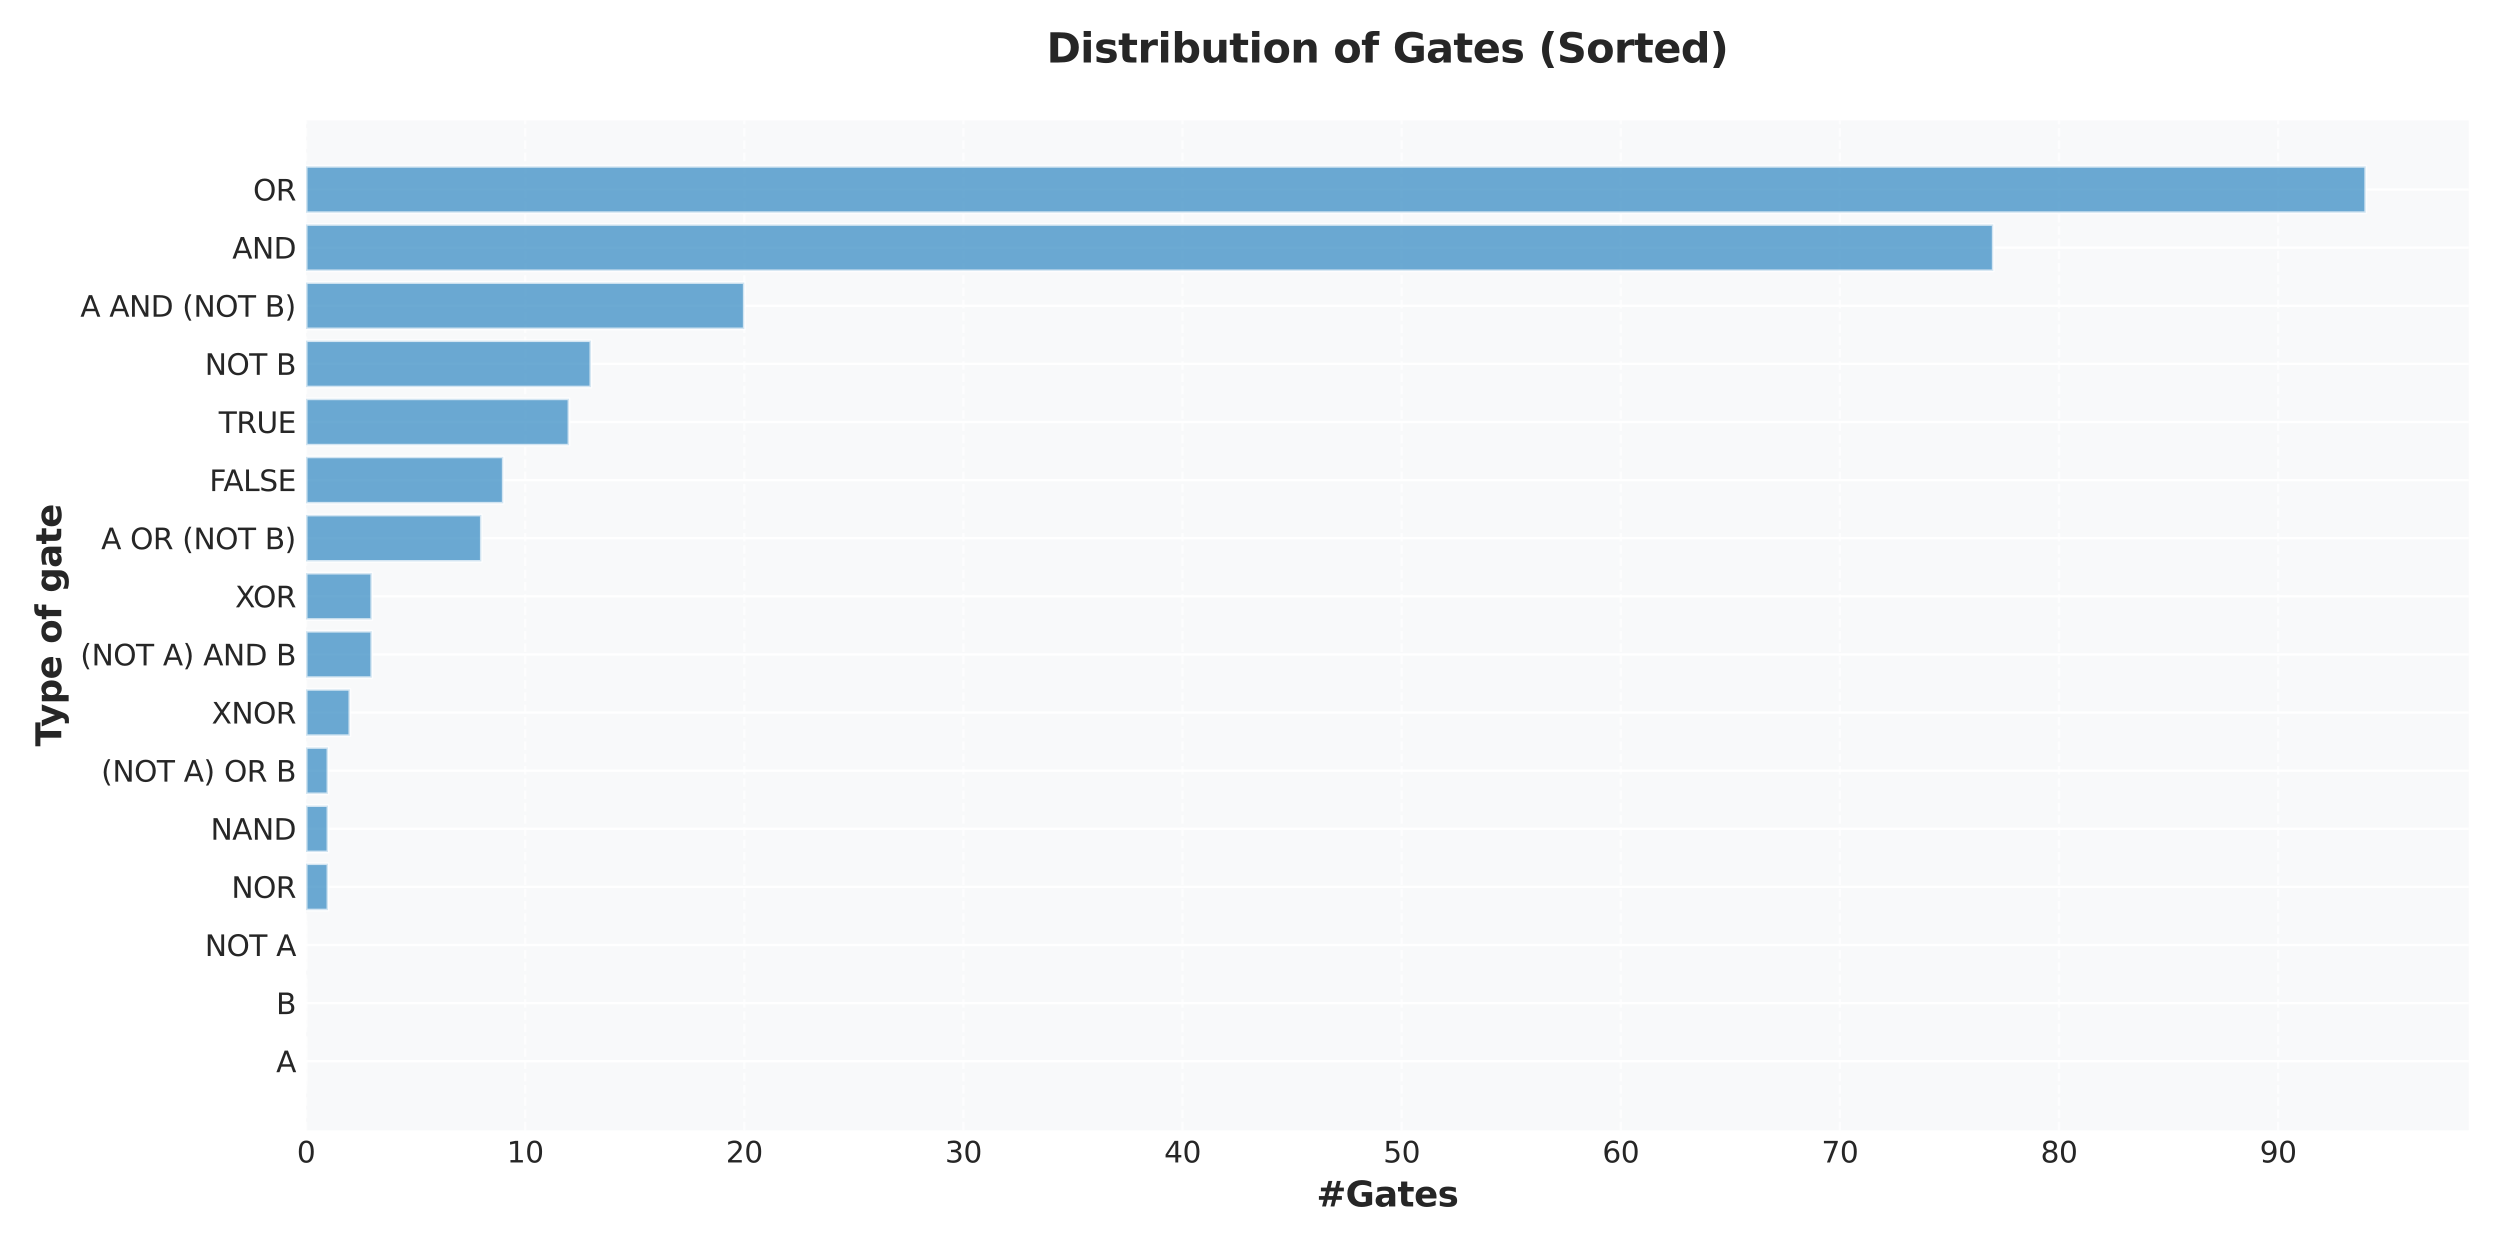 <?xml version="1.0" encoding="utf-8" standalone="no"?>
<!DOCTYPE svg PUBLIC "-//W3C//DTD SVG 1.1//EN"
  "http://www.w3.org/Graphics/SVG/1.1/DTD/svg11.dtd">
<svg xmlns:xlink="http://www.w3.org/1999/xlink" width="864pt" height="432pt" viewBox="0 0 864 432" xmlns="http://www.w3.org/2000/svg" version="1.1">
 <defs>
  <style type="text/css">*{stroke-linejoin: round; stroke-linecap: butt}</style>
 </defs>
 <g id="figure_1">
  <g id="patch_1">
   <path d="M 0 432 
L 864 432 
L 864 0 
L 0 0 
z
" style="fill: #ffffff"/>
  </g>
  <g id="axes_1">
   <g id="patch_2">
    <path d="M 105.78 390.66 
L 853.2 390.66 
L 853.2 41.6 
L 105.78 41.6 
z
" style="fill: #f8f9fa"/>
   </g>
   <g id="matplotlib.axis_1">
    <g id="xtick_1">
     <g id="line2d_1">
      <path d="M 105.78 390.66 
L 105.78 41.6 
" clip-path="url(#pc78e852b02)" style="fill: none; stroke-dasharray: 2.96,1.28; stroke-dashoffset: 0; stroke: #ffffff; stroke-opacity: 0.7; stroke-width: 0.8"/>
     </g>
     <g id="line2d_2"/>
     <g id="text_1">
      <!-- 0 -->
      <g style="fill: #262626" transform="translate(102.599 401.758) scale(0.1 -0.1)">
       <defs>
        <path id="DejaVuSans-30" d="M 2034 4250 
Q 1547 4250 1301 3770 
Q 1056 3291 1056 2328 
Q 1056 1369 1301 889 
Q 1547 409 2034 409 
Q 2525 409 2770 889 
Q 3016 1369 3016 2328 
Q 3016 3291 2770 3770 
Q 2525 4250 2034 4250 
z
M 2034 4750 
Q 2819 4750 3233 4129 
Q 3647 3509 3647 2328 
Q 3647 1150 3233 529 
Q 2819 -91 2034 -91 
Q 1250 -91 836 529 
Q 422 1150 422 2328 
Q 422 3509 836 4129 
Q 1250 4750 2034 4750 
z
" transform="scale(0.016)"/>
       </defs>
       <use xlink:href="#DejaVuSans-30"/>
      </g>
     </g>
    </g>
    <g id="xtick_2">
     <g id="line2d_3">
      <path d="M 181.506 390.66 
L 181.506 41.6 
" clip-path="url(#pc78e852b02)" style="fill: none; stroke-dasharray: 2.96,1.28; stroke-dashoffset: 0; stroke: #ffffff; stroke-opacity: 0.7; stroke-width: 0.8"/>
     </g>
     <g id="line2d_4"/>
     <g id="text_2">
      <!-- 10 -->
      <g style="fill: #262626" transform="translate(175.144 401.758) scale(0.1 -0.1)">
       <defs>
        <path id="DejaVuSans-31" d="M 794 531 
L 1825 531 
L 1825 4091 
L 703 3866 
L 703 4441 
L 1819 4666 
L 2450 4666 
L 2450 531 
L 3481 531 
L 3481 0 
L 794 0 
L 794 531 
z
" transform="scale(0.016)"/>
       </defs>
       <use xlink:href="#DejaVuSans-31"/>
       <use xlink:href="#DejaVuSans-30" transform="translate(63.623 0)"/>
      </g>
     </g>
    </g>
    <g id="xtick_3">
     <g id="line2d_5">
      <path d="M 257.233 390.66 
L 257.233 41.6 
" clip-path="url(#pc78e852b02)" style="fill: none; stroke-dasharray: 2.96,1.28; stroke-dashoffset: 0; stroke: #ffffff; stroke-opacity: 0.7; stroke-width: 0.8"/>
     </g>
     <g id="line2d_6"/>
     <g id="text_3">
      <!-- 20 -->
      <g style="fill: #262626" transform="translate(250.87 401.758) scale(0.1 -0.1)">
       <defs>
        <path id="DejaVuSans-32" d="M 1228 531 
L 3431 531 
L 3431 0 
L 469 0 
L 469 531 
Q 828 903 1448 1529 
Q 2069 2156 2228 2338 
Q 2531 2678 2651 2914 
Q 2772 3150 2772 3378 
Q 2772 3750 2511 3984 
Q 2250 4219 1831 4219 
Q 1534 4219 1204 4116 
Q 875 4013 500 3803 
L 500 4441 
Q 881 4594 1212 4672 
Q 1544 4750 1819 4750 
Q 2544 4750 2975 4387 
Q 3406 4025 3406 3419 
Q 3406 3131 3298 2873 
Q 3191 2616 2906 2266 
Q 2828 2175 2409 1742 
Q 1991 1309 1228 531 
z
" transform="scale(0.016)"/>
       </defs>
       <use xlink:href="#DejaVuSans-32"/>
       <use xlink:href="#DejaVuSans-30" transform="translate(63.623 0)"/>
      </g>
     </g>
    </g>
    <g id="xtick_4">
     <g id="line2d_7">
      <path d="M 332.959 390.66 
L 332.959 41.6 
" clip-path="url(#pc78e852b02)" style="fill: none; stroke-dasharray: 2.96,1.28; stroke-dashoffset: 0; stroke: #ffffff; stroke-opacity: 0.7; stroke-width: 0.8"/>
     </g>
     <g id="line2d_8"/>
     <g id="text_4">
      <!-- 30 -->
      <g style="fill: #262626" transform="translate(326.597 401.758) scale(0.1 -0.1)">
       <defs>
        <path id="DejaVuSans-33" d="M 2597 2516 
Q 3050 2419 3304 2112 
Q 3559 1806 3559 1356 
Q 3559 666 3084 287 
Q 2609 -91 1734 -91 
Q 1441 -91 1130 -33 
Q 819 25 488 141 
L 488 750 
Q 750 597 1062 519 
Q 1375 441 1716 441 
Q 2309 441 2620 675 
Q 2931 909 2931 1356 
Q 2931 1769 2642 2001 
Q 2353 2234 1838 2234 
L 1294 2234 
L 1294 2753 
L 1863 2753 
Q 2328 2753 2575 2939 
Q 2822 3125 2822 3475 
Q 2822 3834 2567 4026 
Q 2313 4219 1838 4219 
Q 1578 4219 1281 4162 
Q 984 4106 628 3988 
L 628 4550 
Q 988 4650 1302 4700 
Q 1616 4750 1894 4750 
Q 2613 4750 3031 4423 
Q 3450 4097 3450 3541 
Q 3450 3153 3228 2886 
Q 3006 2619 2597 2516 
z
" transform="scale(0.016)"/>
       </defs>
       <use xlink:href="#DejaVuSans-33"/>
       <use xlink:href="#DejaVuSans-30" transform="translate(63.623 0)"/>
      </g>
     </g>
    </g>
    <g id="xtick_5">
     <g id="line2d_9">
      <path d="M 408.686 390.66 
L 408.686 41.6 
" clip-path="url(#pc78e852b02)" style="fill: none; stroke-dasharray: 2.96,1.28; stroke-dashoffset: 0; stroke: #ffffff; stroke-opacity: 0.7; stroke-width: 0.8"/>
     </g>
     <g id="line2d_10"/>
     <g id="text_5">
      <!-- 40 -->
      <g style="fill: #262626" transform="translate(402.323 401.758) scale(0.1 -0.1)">
       <defs>
        <path id="DejaVuSans-34" d="M 2419 4116 
L 825 1625 
L 2419 1625 
L 2419 4116 
z
M 2253 4666 
L 3047 4666 
L 3047 1625 
L 3713 1625 
L 3713 1100 
L 3047 1100 
L 3047 0 
L 2419 0 
L 2419 1100 
L 313 1100 
L 313 1709 
L 2253 4666 
z
" transform="scale(0.016)"/>
       </defs>
       <use xlink:href="#DejaVuSans-34"/>
       <use xlink:href="#DejaVuSans-30" transform="translate(63.623 0)"/>
      </g>
     </g>
    </g>
    <g id="xtick_6">
     <g id="line2d_11">
      <path d="M 484.412 390.66 
L 484.412 41.6 
" clip-path="url(#pc78e852b02)" style="fill: none; stroke-dasharray: 2.96,1.28; stroke-dashoffset: 0; stroke: #ffffff; stroke-opacity: 0.7; stroke-width: 0.8"/>
     </g>
     <g id="line2d_12"/>
     <g id="text_6">
      <!-- 50 -->
      <g style="fill: #262626" transform="translate(478.05 401.758) scale(0.1 -0.1)">
       <defs>
        <path id="DejaVuSans-35" d="M 691 4666 
L 3169 4666 
L 3169 4134 
L 1269 4134 
L 1269 2991 
Q 1406 3038 1543 3061 
Q 1681 3084 1819 3084 
Q 2600 3084 3056 2656 
Q 3513 2228 3513 1497 
Q 3513 744 3044 326 
Q 2575 -91 1722 -91 
Q 1428 -91 1123 -41 
Q 819 9 494 109 
L 494 744 
Q 775 591 1075 516 
Q 1375 441 1709 441 
Q 2250 441 2565 725 
Q 2881 1009 2881 1497 
Q 2881 1984 2565 2268 
Q 2250 2553 1709 2553 
Q 1456 2553 1204 2497 
Q 953 2441 691 2322 
L 691 4666 
z
" transform="scale(0.016)"/>
       </defs>
       <use xlink:href="#DejaVuSans-35"/>
       <use xlink:href="#DejaVuSans-30" transform="translate(63.623 0)"/>
      </g>
     </g>
    </g>
    <g id="xtick_7">
     <g id="line2d_13">
      <path d="M 560.139 390.66 
L 560.139 41.6 
" clip-path="url(#pc78e852b02)" style="fill: none; stroke-dasharray: 2.96,1.28; stroke-dashoffset: 0; stroke: #ffffff; stroke-opacity: 0.7; stroke-width: 0.8"/>
     </g>
     <g id="line2d_14"/>
     <g id="text_7">
      <!-- 60 -->
      <g style="fill: #262626" transform="translate(553.776 401.758) scale(0.1 -0.1)">
       <defs>
        <path id="DejaVuSans-36" d="M 2113 2584 
Q 1688 2584 1439 2293 
Q 1191 2003 1191 1497 
Q 1191 994 1439 701 
Q 1688 409 2113 409 
Q 2538 409 2786 701 
Q 3034 994 3034 1497 
Q 3034 2003 2786 2293 
Q 2538 2584 2113 2584 
z
M 3366 4563 
L 3366 3988 
Q 3128 4100 2886 4159 
Q 2644 4219 2406 4219 
Q 1781 4219 1451 3797 
Q 1122 3375 1075 2522 
Q 1259 2794 1537 2939 
Q 1816 3084 2150 3084 
Q 2853 3084 3261 2657 
Q 3669 2231 3669 1497 
Q 3669 778 3244 343 
Q 2819 -91 2113 -91 
Q 1303 -91 875 529 
Q 447 1150 447 2328 
Q 447 3434 972 4092 
Q 1497 4750 2381 4750 
Q 2619 4750 2861 4703 
Q 3103 4656 3366 4563 
z
" transform="scale(0.016)"/>
       </defs>
       <use xlink:href="#DejaVuSans-36"/>
       <use xlink:href="#DejaVuSans-30" transform="translate(63.623 0)"/>
      </g>
     </g>
    </g>
    <g id="xtick_8">
     <g id="line2d_15">
      <path d="M 635.865 390.66 
L 635.865 41.6 
" clip-path="url(#pc78e852b02)" style="fill: none; stroke-dasharray: 2.96,1.28; stroke-dashoffset: 0; stroke: #ffffff; stroke-opacity: 0.7; stroke-width: 0.8"/>
     </g>
     <g id="line2d_16"/>
     <g id="text_8">
      <!-- 70 -->
      <g style="fill: #262626" transform="translate(629.503 401.758) scale(0.1 -0.1)">
       <defs>
        <path id="DejaVuSans-37" d="M 525 4666 
L 3525 4666 
L 3525 4397 
L 1831 0 
L 1172 0 
L 2766 4134 
L 525 4134 
L 525 4666 
z
" transform="scale(0.016)"/>
       </defs>
       <use xlink:href="#DejaVuSans-37"/>
       <use xlink:href="#DejaVuSans-30" transform="translate(63.623 0)"/>
      </g>
     </g>
    </g>
    <g id="xtick_9">
     <g id="line2d_17">
      <path d="M 711.592 390.66 
L 711.592 41.6 
" clip-path="url(#pc78e852b02)" style="fill: none; stroke-dasharray: 2.96,1.28; stroke-dashoffset: 0; stroke: #ffffff; stroke-opacity: 0.7; stroke-width: 0.8"/>
     </g>
     <g id="line2d_18"/>
     <g id="text_9">
      <!-- 80 -->
      <g style="fill: #262626" transform="translate(705.229 401.758) scale(0.1 -0.1)">
       <defs>
        <path id="DejaVuSans-38" d="M 2034 2216 
Q 1584 2216 1326 1975 
Q 1069 1734 1069 1313 
Q 1069 891 1326 650 
Q 1584 409 2034 409 
Q 2484 409 2743 651 
Q 3003 894 3003 1313 
Q 3003 1734 2745 1975 
Q 2488 2216 2034 2216 
z
M 1403 2484 
Q 997 2584 770 2862 
Q 544 3141 544 3541 
Q 544 4100 942 4425 
Q 1341 4750 2034 4750 
Q 2731 4750 3128 4425 
Q 3525 4100 3525 3541 
Q 3525 3141 3298 2862 
Q 3072 2584 2669 2484 
Q 3125 2378 3379 2068 
Q 3634 1759 3634 1313 
Q 3634 634 3220 271 
Q 2806 -91 2034 -91 
Q 1263 -91 848 271 
Q 434 634 434 1313 
Q 434 1759 690 2068 
Q 947 2378 1403 2484 
z
M 1172 3481 
Q 1172 3119 1398 2916 
Q 1625 2713 2034 2713 
Q 2441 2713 2670 2916 
Q 2900 3119 2900 3481 
Q 2900 3844 2670 4047 
Q 2441 4250 2034 4250 
Q 1625 4250 1398 4047 
Q 1172 3844 1172 3481 
z
" transform="scale(0.016)"/>
       </defs>
       <use xlink:href="#DejaVuSans-38"/>
       <use xlink:href="#DejaVuSans-30" transform="translate(63.623 0)"/>
      </g>
     </g>
    </g>
    <g id="xtick_10">
     <g id="line2d_19">
      <path d="M 787.318 390.66 
L 787.318 41.6 
" clip-path="url(#pc78e852b02)" style="fill: none; stroke-dasharray: 2.96,1.28; stroke-dashoffset: 0; stroke: #ffffff; stroke-opacity: 0.7; stroke-width: 0.8"/>
     </g>
     <g id="line2d_20"/>
     <g id="text_10">
      <!-- 90 -->
      <g style="fill: #262626" transform="translate(780.955 401.758) scale(0.1 -0.1)">
       <defs>
        <path id="DejaVuSans-39" d="M 703 97 
L 703 672 
Q 941 559 1184 500 
Q 1428 441 1663 441 
Q 2288 441 2617 861 
Q 2947 1281 2994 2138 
Q 2813 1869 2534 1725 
Q 2256 1581 1919 1581 
Q 1219 1581 811 2004 
Q 403 2428 403 3163 
Q 403 3881 828 4315 
Q 1253 4750 1959 4750 
Q 2769 4750 3195 4129 
Q 3622 3509 3622 2328 
Q 3622 1225 3098 567 
Q 2575 -91 1691 -91 
Q 1453 -91 1209 -44 
Q 966 3 703 97 
z
M 1959 2075 
Q 2384 2075 2632 2365 
Q 2881 2656 2881 3163 
Q 2881 3666 2632 3958 
Q 2384 4250 1959 4250 
Q 1534 4250 1286 3958 
Q 1038 3666 1038 3163 
Q 1038 2656 1286 2365 
Q 1534 2075 1959 2075 
z
" transform="scale(0.016)"/>
       </defs>
       <use xlink:href="#DejaVuSans-39"/>
       <use xlink:href="#DejaVuSans-30" transform="translate(63.623 0)"/>
      </g>
     </g>
    </g>
    <g id="text_11">
     <!-- #Gates -->
     <g style="fill: #262626" transform="translate(454.98 416.956) scale(0.12 -0.12)">
      <defs>
       <path id="DejaVuSans-Bold-23" d="M 2847 4594 
L 2547 3391 
L 3372 3391 
L 3675 4594 
L 4366 4594 
L 4063 3391 
L 4928 3391 
L 4928 2725 
L 3897 2725 
L 3681 1869 
L 4569 1869 
L 4569 1197 
L 3519 1197 
L 3219 0 
L 2528 0 
L 2828 1197 
L 2003 1197 
L 1703 0 
L 1006 0 
L 1306 1197 
L 434 1197 
L 434 1869 
L 1459 1869 
L 1678 2725 
L 794 2725 
L 794 3391 
L 1850 3391 
L 2150 4594 
L 2847 4594 
z
M 3200 2725 
L 2375 2725 
L 2156 1869 
L 2981 1869 
L 3200 2725 
z
" transform="scale(0.016)"/>
       <path id="DejaVuSans-Bold-47" d="M 4781 347 
Q 4331 128 3847 18 
Q 3363 -91 2847 -91 
Q 1681 -91 1000 561 
Q 319 1213 319 2328 
Q 319 3456 1012 4103 
Q 1706 4750 2913 4750 
Q 3378 4750 3804 4662 
Q 4231 4575 4609 4403 
L 4609 3438 
Q 4219 3659 3833 3768 
Q 3447 3878 3059 3878 
Q 2341 3878 1952 3476 
Q 1563 3075 1563 2328 
Q 1563 1588 1938 1184 
Q 2313 781 3003 781 
Q 3191 781 3352 804 
Q 3513 828 3641 878 
L 3641 1784 
L 2906 1784 
L 2906 2591 
L 4781 2591 
L 4781 347 
z
" transform="scale(0.016)"/>
       <path id="DejaVuSans-Bold-61" d="M 2106 1575 
Q 1756 1575 1579 1456 
Q 1403 1338 1403 1106 
Q 1403 894 1545 773 
Q 1688 653 1941 653 
Q 2256 653 2472 879 
Q 2688 1106 2688 1447 
L 2688 1575 
L 2106 1575 
z
M 3816 1997 
L 3816 0 
L 2688 0 
L 2688 519 
Q 2463 200 2181 54 
Q 1900 -91 1497 -91 
Q 953 -91 614 226 
Q 275 544 275 1050 
Q 275 1666 698 1953 
Q 1122 2241 2028 2241 
L 2688 2241 
L 2688 2328 
Q 2688 2594 2478 2717 
Q 2269 2841 1825 2841 
Q 1466 2841 1156 2769 
Q 847 2697 581 2553 
L 581 3406 
Q 941 3494 1303 3539 
Q 1666 3584 2028 3584 
Q 2975 3584 3395 3211 
Q 3816 2838 3816 1997 
z
" transform="scale(0.016)"/>
       <path id="DejaVuSans-Bold-74" d="M 1759 4494 
L 1759 3500 
L 2913 3500 
L 2913 2700 
L 1759 2700 
L 1759 1216 
Q 1759 972 1856 886 
Q 1953 800 2241 800 
L 2816 800 
L 2816 0 
L 1856 0 
Q 1194 0 917 276 
Q 641 553 641 1216 
L 641 2700 
L 84 2700 
L 84 3500 
L 641 3500 
L 641 4494 
L 1759 4494 
z
" transform="scale(0.016)"/>
       <path id="DejaVuSans-Bold-65" d="M 4031 1759 
L 4031 1441 
L 1416 1441 
Q 1456 1047 1700 850 
Q 1944 653 2381 653 
Q 2734 653 3104 758 
Q 3475 863 3866 1075 
L 3866 213 
Q 3469 63 3072 -14 
Q 2675 -91 2278 -91 
Q 1328 -91 801 392 
Q 275 875 275 1747 
Q 275 2603 792 3093 
Q 1309 3584 2216 3584 
Q 3041 3584 3536 3087 
Q 4031 2591 4031 1759 
z
M 2881 2131 
Q 2881 2450 2695 2645 
Q 2509 2841 2209 2841 
Q 1884 2841 1681 2658 
Q 1478 2475 1428 2131 
L 2881 2131 
z
" transform="scale(0.016)"/>
       <path id="DejaVuSans-Bold-73" d="M 3272 3391 
L 3272 2541 
Q 2913 2691 2578 2766 
Q 2244 2841 1947 2841 
Q 1628 2841 1473 2761 
Q 1319 2681 1319 2516 
Q 1319 2381 1436 2309 
Q 1553 2238 1856 2203 
L 2053 2175 
Q 2913 2066 3209 1816 
Q 3506 1566 3506 1031 
Q 3506 472 3093 190 
Q 2681 -91 1863 -91 
Q 1516 -91 1145 -36 
Q 775 19 384 128 
L 384 978 
Q 719 816 1070 734 
Q 1422 653 1784 653 
Q 2113 653 2278 743 
Q 2444 834 2444 1013 
Q 2444 1163 2330 1236 
Q 2216 1309 1875 1350 
L 1678 1375 
Q 931 1469 631 1722 
Q 331 1975 331 2491 
Q 331 3047 712 3315 
Q 1094 3584 1881 3584 
Q 2191 3584 2531 3537 
Q 2872 3491 3272 3391 
z
" transform="scale(0.016)"/>
      </defs>
      <use xlink:href="#DejaVuSans-Bold-23"/>
      <use xlink:href="#DejaVuSans-Bold-47" transform="translate(83.789 0)"/>
      <use xlink:href="#DejaVuSans-Bold-61" transform="translate(165.869 0)"/>
      <use xlink:href="#DejaVuSans-Bold-74" transform="translate(233.35 0)"/>
      <use xlink:href="#DejaVuSans-Bold-65" transform="translate(281.152 0)"/>
      <use xlink:href="#DejaVuSans-Bold-73" transform="translate(348.975 0)"/>
     </g>
    </g>
   </g>
   <g id="matplotlib.axis_2">
    <g id="ytick_1">
     <g id="line2d_21">
      <path d="M 105.78 366.76 
L 853.2 366.76 
" clip-path="url(#pc78e852b02)" style="fill: none; stroke: #ffffff; stroke-width: 0.8; stroke-linecap: round"/>
     </g>
     <g id="line2d_22"/>
     <g id="text_12">
      <!-- A -->
      <g style="fill: #262626" transform="translate(95.439 370.559) scale(0.1 -0.1)">
       <defs>
        <path id="DejaVuSans-41" d="M 2188 4044 
L 1331 1722 
L 3047 1722 
L 2188 4044 
z
M 1831 4666 
L 2547 4666 
L 4325 0 
L 3669 0 
L 3244 1197 
L 1141 1197 
L 716 0 
L 50 0 
L 1831 4666 
z
" transform="scale(0.016)"/>
       </defs>
       <use xlink:href="#DejaVuSans-41"/>
      </g>
     </g>
    </g>
    <g id="ytick_2">
     <g id="line2d_23">
      <path d="M 105.78 346.676 
L 853.2 346.676 
" clip-path="url(#pc78e852b02)" style="fill: none; stroke: #ffffff; stroke-width: 0.8; stroke-linecap: round"/>
     </g>
     <g id="line2d_24"/>
     <g id="text_13">
      <!-- B -->
      <g style="fill: #262626" transform="translate(95.419 350.475) scale(0.1 -0.1)">
       <defs>
        <path id="DejaVuSans-42" d="M 1259 2228 
L 1259 519 
L 2272 519 
Q 2781 519 3026 730 
Q 3272 941 3272 1375 
Q 3272 1813 3026 2020 
Q 2781 2228 2272 2228 
L 1259 2228 
z
M 1259 4147 
L 1259 2741 
L 2194 2741 
Q 2656 2741 2882 2914 
Q 3109 3088 3109 3444 
Q 3109 3797 2882 3972 
Q 2656 4147 2194 4147 
L 1259 4147 
z
M 628 4666 
L 2241 4666 
Q 2963 4666 3353 4366 
Q 3744 4066 3744 3513 
Q 3744 3084 3544 2831 
Q 3344 2578 2956 2516 
Q 3422 2416 3680 2098 
Q 3938 1781 3938 1306 
Q 3938 681 3513 340 
Q 3088 0 2303 0 
L 628 0 
L 628 4666 
z
" transform="scale(0.016)"/>
       </defs>
       <use xlink:href="#DejaVuSans-42"/>
      </g>
     </g>
    </g>
    <g id="ytick_3">
     <g id="line2d_25">
      <path d="M 105.78 326.592 
L 853.2 326.592 
" clip-path="url(#pc78e852b02)" style="fill: none; stroke: #ffffff; stroke-width: 0.8; stroke-linecap: round"/>
     </g>
     <g id="line2d_26"/>
     <g id="text_14">
      <!-- NOT A -->
      <g style="fill: #262626" transform="translate(70.8 330.391) scale(0.1 -0.1)">
       <defs>
        <path id="DejaVuSans-4e" d="M 628 4666 
L 1478 4666 
L 3547 763 
L 3547 4666 
L 4159 4666 
L 4159 0 
L 3309 0 
L 1241 3903 
L 1241 0 
L 628 0 
L 628 4666 
z
" transform="scale(0.016)"/>
        <path id="DejaVuSans-4f" d="M 2522 4238 
Q 1834 4238 1429 3725 
Q 1025 3213 1025 2328 
Q 1025 1447 1429 934 
Q 1834 422 2522 422 
Q 3209 422 3611 934 
Q 4013 1447 4013 2328 
Q 4013 3213 3611 3725 
Q 3209 4238 2522 4238 
z
M 2522 4750 
Q 3503 4750 4090 4092 
Q 4678 3434 4678 2328 
Q 4678 1225 4090 567 
Q 3503 -91 2522 -91 
Q 1538 -91 948 565 
Q 359 1222 359 2328 
Q 359 3434 948 4092 
Q 1538 4750 2522 4750 
z
" transform="scale(0.016)"/>
        <path id="DejaVuSans-54" d="M -19 4666 
L 3928 4666 
L 3928 4134 
L 2272 4134 
L 2272 0 
L 1638 0 
L 1638 4134 
L -19 4134 
L -19 4666 
z
" transform="scale(0.016)"/>
        <path id="DejaVuSans-20" transform="scale(0.016)"/>
       </defs>
       <use xlink:href="#DejaVuSans-4e"/>
       <use xlink:href="#DejaVuSans-4f" transform="translate(74.805 0)"/>
       <use xlink:href="#DejaVuSans-54" transform="translate(153.516 0)"/>
       <use xlink:href="#DejaVuSans-20" transform="translate(214.6 0)"/>
       <use xlink:href="#DejaVuSans-41" transform="translate(246.387 0)"/>
      </g>
     </g>
    </g>
    <g id="ytick_4">
     <g id="line2d_27">
      <path d="M 105.78 306.508 
L 853.2 306.508 
" clip-path="url(#pc78e852b02)" style="fill: none; stroke: #ffffff; stroke-width: 0.8; stroke-linecap: round"/>
     </g>
     <g id="line2d_28"/>
     <g id="text_15">
      <!-- NOR -->
      <g style="fill: #262626" transform="translate(79.978 310.307) scale(0.1 -0.1)">
       <defs>
        <path id="DejaVuSans-52" d="M 2841 2188 
Q 3044 2119 3236 1894 
Q 3428 1669 3622 1275 
L 4263 0 
L 3584 0 
L 2988 1197 
Q 2756 1666 2539 1819 
Q 2322 1972 1947 1972 
L 1259 1972 
L 1259 0 
L 628 0 
L 628 4666 
L 2053 4666 
Q 2853 4666 3247 4331 
Q 3641 3997 3641 3322 
Q 3641 2881 3436 2590 
Q 3231 2300 2841 2188 
z
M 1259 4147 
L 1259 2491 
L 2053 2491 
Q 2509 2491 2742 2702 
Q 2975 2913 2975 3322 
Q 2975 3731 2742 3939 
Q 2509 4147 2053 4147 
L 1259 4147 
z
" transform="scale(0.016)"/>
       </defs>
       <use xlink:href="#DejaVuSans-4e"/>
       <use xlink:href="#DejaVuSans-4f" transform="translate(74.805 0)"/>
       <use xlink:href="#DejaVuSans-52" transform="translate(153.516 0)"/>
      </g>
     </g>
    </g>
    <g id="ytick_5">
     <g id="line2d_29">
      <path d="M 105.78 286.424 
L 853.2 286.424 
" clip-path="url(#pc78e852b02)" style="fill: none; stroke: #ffffff; stroke-width: 0.8; stroke-linecap: round"/>
     </g>
     <g id="line2d_30"/>
     <g id="text_16">
      <!-- NAND -->
      <g style="fill: #262626" transform="translate(72.777 290.223) scale(0.1 -0.1)">
       <defs>
        <path id="DejaVuSans-44" d="M 1259 4147 
L 1259 519 
L 2022 519 
Q 2988 519 3436 956 
Q 3884 1394 3884 2338 
Q 3884 3275 3436 3711 
Q 2988 4147 2022 4147 
L 1259 4147 
z
M 628 4666 
L 1925 4666 
Q 3281 4666 3915 4102 
Q 4550 3538 4550 2338 
Q 4550 1131 3912 565 
Q 3275 0 1925 0 
L 628 0 
L 628 4666 
z
" transform="scale(0.016)"/>
       </defs>
       <use xlink:href="#DejaVuSans-4e"/>
       <use xlink:href="#DejaVuSans-41" transform="translate(74.805 0)"/>
       <use xlink:href="#DejaVuSans-4e" transform="translate(143.213 0)"/>
       <use xlink:href="#DejaVuSans-44" transform="translate(218.018 0)"/>
      </g>
     </g>
    </g>
    <g id="ytick_6">
     <g id="line2d_31">
      <path d="M 105.78 266.34 
L 853.2 266.34 
" clip-path="url(#pc78e852b02)" style="fill: none; stroke: #ffffff; stroke-width: 0.8; stroke-linecap: round"/>
     </g>
     <g id="line2d_32"/>
     <g id="text_17">
      <!-- (NOT A) OR B -->
      <g style="fill: #262626" transform="translate(34.96 270.139) scale(0.1 -0.1)">
       <defs>
        <path id="DejaVuSans-28" d="M 1984 4856 
Q 1566 4138 1362 3434 
Q 1159 2731 1159 2009 
Q 1159 1288 1364 580 
Q 1569 -128 1984 -844 
L 1484 -844 
Q 1016 -109 783 600 
Q 550 1309 550 2009 
Q 550 2706 781 3412 
Q 1013 4119 1484 4856 
L 1984 4856 
z
" transform="scale(0.016)"/>
        <path id="DejaVuSans-29" d="M 513 4856 
L 1013 4856 
Q 1481 4119 1714 3412 
Q 1947 2706 1947 2009 
Q 1947 1309 1714 600 
Q 1481 -109 1013 -844 
L 513 -844 
Q 928 -128 1133 580 
Q 1338 1288 1338 2009 
Q 1338 2731 1133 3434 
Q 928 4138 513 4856 
z
" transform="scale(0.016)"/>
       </defs>
       <use xlink:href="#DejaVuSans-28"/>
       <use xlink:href="#DejaVuSans-4e" transform="translate(39.014 0)"/>
       <use xlink:href="#DejaVuSans-4f" transform="translate(113.818 0)"/>
       <use xlink:href="#DejaVuSans-54" transform="translate(192.529 0)"/>
       <use xlink:href="#DejaVuSans-20" transform="translate(253.613 0)"/>
       <use xlink:href="#DejaVuSans-41" transform="translate(285.4 0)"/>
       <use xlink:href="#DejaVuSans-29" transform="translate(353.809 0)"/>
       <use xlink:href="#DejaVuSans-20" transform="translate(392.822 0)"/>
       <use xlink:href="#DejaVuSans-4f" transform="translate(424.609 0)"/>
       <use xlink:href="#DejaVuSans-52" transform="translate(503.32 0)"/>
       <use xlink:href="#DejaVuSans-20" transform="translate(572.803 0)"/>
       <use xlink:href="#DejaVuSans-42" transform="translate(604.59 0)"/>
      </g>
     </g>
    </g>
    <g id="ytick_7">
     <g id="line2d_33">
      <path d="M 105.78 246.256 
L 853.2 246.256 
" clip-path="url(#pc78e852b02)" style="fill: none; stroke: #ffffff; stroke-width: 0.8; stroke-linecap: round"/>
     </g>
     <g id="line2d_34"/>
     <g id="text_18">
      <!-- XNOR -->
      <g style="fill: #262626" transform="translate(73.128 250.055) scale(0.1 -0.1)">
       <defs>
        <path id="DejaVuSans-58" d="M 403 4666 
L 1081 4666 
L 2241 2931 
L 3406 4666 
L 4084 4666 
L 2584 2425 
L 4184 0 
L 3506 0 
L 2194 1984 
L 872 0 
L 191 0 
L 1856 2491 
L 403 4666 
z
" transform="scale(0.016)"/>
       </defs>
       <use xlink:href="#DejaVuSans-58"/>
       <use xlink:href="#DejaVuSans-4e" transform="translate(68.506 0)"/>
       <use xlink:href="#DejaVuSans-4f" transform="translate(143.311 0)"/>
       <use xlink:href="#DejaVuSans-52" transform="translate(222.021 0)"/>
      </g>
     </g>
    </g>
    <g id="ytick_8">
     <g id="line2d_35">
      <path d="M 105.78 226.172 
L 853.2 226.172 
" clip-path="url(#pc78e852b02)" style="fill: none; stroke: #ffffff; stroke-width: 0.8; stroke-linecap: round"/>
     </g>
     <g id="line2d_36"/>
     <g id="text_19">
      <!-- (NOT A) AND B -->
      <g style="fill: #262626" transform="translate(27.758 229.971) scale(0.1 -0.1)">
       <use xlink:href="#DejaVuSans-28"/>
       <use xlink:href="#DejaVuSans-4e" transform="translate(39.014 0)"/>
       <use xlink:href="#DejaVuSans-4f" transform="translate(113.818 0)"/>
       <use xlink:href="#DejaVuSans-54" transform="translate(192.529 0)"/>
       <use xlink:href="#DejaVuSans-20" transform="translate(253.613 0)"/>
       <use xlink:href="#DejaVuSans-41" transform="translate(285.4 0)"/>
       <use xlink:href="#DejaVuSans-29" transform="translate(353.809 0)"/>
       <use xlink:href="#DejaVuSans-20" transform="translate(392.822 0)"/>
       <use xlink:href="#DejaVuSans-41" transform="translate(424.609 0)"/>
       <use xlink:href="#DejaVuSans-4e" transform="translate(493.018 0)"/>
       <use xlink:href="#DejaVuSans-44" transform="translate(567.822 0)"/>
       <use xlink:href="#DejaVuSans-20" transform="translate(644.824 0)"/>
       <use xlink:href="#DejaVuSans-42" transform="translate(676.611 0)"/>
      </g>
     </g>
    </g>
    <g id="ytick_9">
     <g id="line2d_37">
      <path d="M 105.78 206.088 
L 853.2 206.088 
" clip-path="url(#pc78e852b02)" style="fill: none; stroke: #ffffff; stroke-width: 0.8; stroke-linecap: round"/>
     </g>
     <g id="line2d_38"/>
     <g id="text_20">
      <!-- XOR -->
      <g style="fill: #262626" transform="translate(81.247 209.887) scale(0.1 -0.1)">
       <use xlink:href="#DejaVuSans-58"/>
       <use xlink:href="#DejaVuSans-4f" transform="translate(62.131 0)"/>
       <use xlink:href="#DejaVuSans-52" transform="translate(140.842 0)"/>
      </g>
     </g>
    </g>
    <g id="ytick_10">
     <g id="line2d_39">
      <path d="M 105.78 186.004 
L 853.2 186.004 
" clip-path="url(#pc78e852b02)" style="fill: none; stroke: #ffffff; stroke-width: 0.8; stroke-linecap: round"/>
     </g>
     <g id="line2d_40"/>
     <g id="text_21">
      <!-- A OR (NOT B) -->
      <g style="fill: #262626" transform="translate(34.96 189.803) scale(0.1 -0.1)">
       <use xlink:href="#DejaVuSans-41"/>
       <use xlink:href="#DejaVuSans-20" transform="translate(68.408 0)"/>
       <use xlink:href="#DejaVuSans-4f" transform="translate(100.195 0)"/>
       <use xlink:href="#DejaVuSans-52" transform="translate(178.906 0)"/>
       <use xlink:href="#DejaVuSans-20" transform="translate(248.389 0)"/>
       <use xlink:href="#DejaVuSans-28" transform="translate(280.176 0)"/>
       <use xlink:href="#DejaVuSans-4e" transform="translate(319.189 0)"/>
       <use xlink:href="#DejaVuSans-4f" transform="translate(393.994 0)"/>
       <use xlink:href="#DejaVuSans-54" transform="translate(472.705 0)"/>
       <use xlink:href="#DejaVuSans-20" transform="translate(533.789 0)"/>
       <use xlink:href="#DejaVuSans-42" transform="translate(565.576 0)"/>
       <use xlink:href="#DejaVuSans-29" transform="translate(634.18 0)"/>
      </g>
     </g>
    </g>
    <g id="ytick_11">
     <g id="line2d_41">
      <path d="M 105.78 165.92 
L 853.2 165.92 
" clip-path="url(#pc78e852b02)" style="fill: none; stroke: #ffffff; stroke-width: 0.8; stroke-linecap: round"/>
     </g>
     <g id="line2d_42"/>
     <g id="text_22">
      <!-- FALSE -->
      <g style="fill: #262626" transform="translate(72.361 169.719) scale(0.1 -0.1)">
       <defs>
        <path id="DejaVuSans-46" d="M 628 4666 
L 3309 4666 
L 3309 4134 
L 1259 4134 
L 1259 2759 
L 3109 2759 
L 3109 2228 
L 1259 2228 
L 1259 0 
L 628 0 
L 628 4666 
z
" transform="scale(0.016)"/>
        <path id="DejaVuSans-4c" d="M 628 4666 
L 1259 4666 
L 1259 531 
L 3531 531 
L 3531 0 
L 628 0 
L 628 4666 
z
" transform="scale(0.016)"/>
        <path id="DejaVuSans-53" d="M 3425 4513 
L 3425 3897 
Q 3066 4069 2747 4153 
Q 2428 4238 2131 4238 
Q 1616 4238 1336 4038 
Q 1056 3838 1056 3469 
Q 1056 3159 1242 3001 
Q 1428 2844 1947 2747 
L 2328 2669 
Q 3034 2534 3370 2195 
Q 3706 1856 3706 1288 
Q 3706 609 3251 259 
Q 2797 -91 1919 -91 
Q 1588 -91 1214 -16 
Q 841 59 441 206 
L 441 856 
Q 825 641 1194 531 
Q 1563 422 1919 422 
Q 2459 422 2753 634 
Q 3047 847 3047 1241 
Q 3047 1584 2836 1778 
Q 2625 1972 2144 2069 
L 1759 2144 
Q 1053 2284 737 2584 
Q 422 2884 422 3419 
Q 422 4038 858 4394 
Q 1294 4750 2059 4750 
Q 2388 4750 2728 4690 
Q 3069 4631 3425 4513 
z
" transform="scale(0.016)"/>
        <path id="DejaVuSans-45" d="M 628 4666 
L 3578 4666 
L 3578 4134 
L 1259 4134 
L 1259 2753 
L 3481 2753 
L 3481 2222 
L 1259 2222 
L 1259 531 
L 3634 531 
L 3634 0 
L 628 0 
L 628 4666 
z
" transform="scale(0.016)"/>
       </defs>
       <use xlink:href="#DejaVuSans-46"/>
       <use xlink:href="#DejaVuSans-41" transform="translate(48.395 0)"/>
       <use xlink:href="#DejaVuSans-4c" transform="translate(116.803 0)"/>
       <use xlink:href="#DejaVuSans-53" transform="translate(172.516 0)"/>
       <use xlink:href="#DejaVuSans-45" transform="translate(235.992 0)"/>
      </g>
     </g>
    </g>
    <g id="ytick_12">
     <g id="line2d_43">
      <path d="M 105.78 145.836 
L 853.2 145.836 
" clip-path="url(#pc78e852b02)" style="fill: none; stroke: #ffffff; stroke-width: 0.8; stroke-linecap: round"/>
     </g>
     <g id="line2d_44"/>
     <g id="text_23">
      <!-- TRUE -->
      <g style="fill: #262626" transform="translate(75.586 149.635) scale(0.1 -0.1)">
       <defs>
        <path id="DejaVuSans-55" d="M 556 4666 
L 1191 4666 
L 1191 1831 
Q 1191 1081 1462 751 
Q 1734 422 2344 422 
Q 2950 422 3222 751 
Q 3494 1081 3494 1831 
L 3494 4666 
L 4128 4666 
L 4128 1753 
Q 4128 841 3676 375 
Q 3225 -91 2344 -91 
Q 1459 -91 1007 375 
Q 556 841 556 1753 
L 556 4666 
z
" transform="scale(0.016)"/>
       </defs>
       <use xlink:href="#DejaVuSans-54"/>
       <use xlink:href="#DejaVuSans-52" transform="translate(61.084 0)"/>
       <use xlink:href="#DejaVuSans-55" transform="translate(130.566 0)"/>
       <use xlink:href="#DejaVuSans-45" transform="translate(203.76 0)"/>
      </g>
     </g>
    </g>
    <g id="ytick_13">
     <g id="line2d_45">
      <path d="M 105.78 125.752 
L 853.2 125.752 
" clip-path="url(#pc78e852b02)" style="fill: none; stroke: #ffffff; stroke-width: 0.8; stroke-linecap: round"/>
     </g>
     <g id="line2d_46"/>
     <g id="text_24">
      <!-- NOT B -->
      <g style="fill: #262626" transform="translate(70.78 129.551) scale(0.1 -0.1)">
       <use xlink:href="#DejaVuSans-4e"/>
       <use xlink:href="#DejaVuSans-4f" transform="translate(74.805 0)"/>
       <use xlink:href="#DejaVuSans-54" transform="translate(153.516 0)"/>
       <use xlink:href="#DejaVuSans-20" transform="translate(214.6 0)"/>
       <use xlink:href="#DejaVuSans-42" transform="translate(246.387 0)"/>
      </g>
     </g>
    </g>
    <g id="ytick_14">
     <g id="line2d_47">
      <path d="M 105.78 105.668 
L 853.2 105.668 
" clip-path="url(#pc78e852b02)" style="fill: none; stroke: #ffffff; stroke-width: 0.8; stroke-linecap: round"/>
     </g>
     <g id="line2d_48"/>
     <g id="text_25">
      <!-- A AND (NOT B) -->
      <g style="fill: #262626" transform="translate(27.758 109.467) scale(0.1 -0.1)">
       <use xlink:href="#DejaVuSans-41"/>
       <use xlink:href="#DejaVuSans-20" transform="translate(68.408 0)"/>
       <use xlink:href="#DejaVuSans-41" transform="translate(100.195 0)"/>
       <use xlink:href="#DejaVuSans-4e" transform="translate(168.604 0)"/>
       <use xlink:href="#DejaVuSans-44" transform="translate(243.408 0)"/>
       <use xlink:href="#DejaVuSans-20" transform="translate(320.41 0)"/>
       <use xlink:href="#DejaVuSans-28" transform="translate(352.197 0)"/>
       <use xlink:href="#DejaVuSans-4e" transform="translate(391.211 0)"/>
       <use xlink:href="#DejaVuSans-4f" transform="translate(466.016 0)"/>
       <use xlink:href="#DejaVuSans-54" transform="translate(544.727 0)"/>
       <use xlink:href="#DejaVuSans-20" transform="translate(605.811 0)"/>
       <use xlink:href="#DejaVuSans-42" transform="translate(637.598 0)"/>
       <use xlink:href="#DejaVuSans-29" transform="translate(706.201 0)"/>
      </g>
     </g>
    </g>
    <g id="ytick_15">
     <g id="line2d_49">
      <path d="M 105.78 85.584 
L 853.2 85.584 
" clip-path="url(#pc78e852b02)" style="fill: none; stroke: #ffffff; stroke-width: 0.8; stroke-linecap: round"/>
     </g>
     <g id="line2d_50"/>
     <g id="text_26">
      <!-- AND -->
      <g style="fill: #262626" transform="translate(80.258 89.383) scale(0.1 -0.1)">
       <use xlink:href="#DejaVuSans-41"/>
       <use xlink:href="#DejaVuSans-4e" transform="translate(68.408 0)"/>
       <use xlink:href="#DejaVuSans-44" transform="translate(143.213 0)"/>
      </g>
     </g>
    </g>
    <g id="ytick_16">
     <g id="line2d_51">
      <path d="M 105.78 65.5 
L 853.2 65.5 
" clip-path="url(#pc78e852b02)" style="fill: none; stroke: #ffffff; stroke-width: 0.8; stroke-linecap: round"/>
     </g>
     <g id="line2d_52"/>
     <g id="text_27">
      <!-- OR -->
      <g style="fill: #262626" transform="translate(87.46 69.299) scale(0.1 -0.1)">
       <use xlink:href="#DejaVuSans-4f"/>
       <use xlink:href="#DejaVuSans-52" transform="translate(78.711 0)"/>
      </g>
     </g>
    </g>
    <g id="text_28">
     <!-- Type of gate -->
     <g style="fill: #262626" transform="translate(21.169 257.977) rotate(-90) scale(0.12 -0.12)">
      <defs>
       <path id="DejaVuSans-Bold-54" d="M 31 4666 
L 4331 4666 
L 4331 3756 
L 2784 3756 
L 2784 0 
L 1581 0 
L 1581 3756 
L 31 3756 
L 31 4666 
z
" transform="scale(0.016)"/>
       <path id="DejaVuSans-Bold-79" d="M 78 3500 
L 1197 3500 
L 2138 1125 
L 2938 3500 
L 4056 3500 
L 2584 -331 
Q 2363 -916 2067 -1148 
Q 1772 -1381 1288 -1381 
L 641 -1381 
L 641 -647 
L 991 -647 
Q 1275 -647 1404 -556 
Q 1534 -466 1606 -231 
L 1638 -134 
L 78 3500 
z
" transform="scale(0.016)"/>
       <path id="DejaVuSans-Bold-70" d="M 1656 506 
L 1656 -1331 
L 538 -1331 
L 538 3500 
L 1656 3500 
L 1656 2988 
Q 1888 3294 2169 3439 
Q 2450 3584 2816 3584 
Q 3463 3584 3878 3070 
Q 4294 2556 4294 1747 
Q 4294 938 3878 423 
Q 3463 -91 2816 -91 
Q 2450 -91 2169 54 
Q 1888 200 1656 506 
z
M 2400 2772 
Q 2041 2772 1848 2508 
Q 1656 2244 1656 1747 
Q 1656 1250 1848 986 
Q 2041 722 2400 722 
Q 2759 722 2948 984 
Q 3138 1247 3138 1747 
Q 3138 2247 2948 2509 
Q 2759 2772 2400 2772 
z
" transform="scale(0.016)"/>
       <path id="DejaVuSans-Bold-20" transform="scale(0.016)"/>
       <path id="DejaVuSans-Bold-6f" d="M 2203 2784 
Q 1831 2784 1636 2517 
Q 1441 2250 1441 1747 
Q 1441 1244 1636 976 
Q 1831 709 2203 709 
Q 2569 709 2762 976 
Q 2956 1244 2956 1747 
Q 2956 2250 2762 2517 
Q 2569 2784 2203 2784 
z
M 2203 3584 
Q 3106 3584 3614 3096 
Q 4122 2609 4122 1747 
Q 4122 884 3614 396 
Q 3106 -91 2203 -91 
Q 1297 -91 786 396 
Q 275 884 275 1747 
Q 275 2609 786 3096 
Q 1297 3584 2203 3584 
z
" transform="scale(0.016)"/>
       <path id="DejaVuSans-Bold-66" d="M 2841 4863 
L 2841 4128 
L 2222 4128 
Q 1984 4128 1890 4042 
Q 1797 3956 1797 3744 
L 1797 3500 
L 2753 3500 
L 2753 2700 
L 1797 2700 
L 1797 0 
L 678 0 
L 678 2700 
L 122 2700 
L 122 3500 
L 678 3500 
L 678 3744 
Q 678 4316 997 4589 
Q 1316 4863 1984 4863 
L 2841 4863 
z
" transform="scale(0.016)"/>
       <path id="DejaVuSans-Bold-67" d="M 2919 594 
Q 2688 288 2409 144 
Q 2131 0 1766 0 
Q 1125 0 706 504 
Q 288 1009 288 1791 
Q 288 2575 706 3076 
Q 1125 3578 1766 3578 
Q 2131 3578 2409 3434 
Q 2688 3291 2919 2981 
L 2919 3500 
L 4044 3500 
L 4044 353 
Q 4044 -491 3511 -936 
Q 2978 -1381 1966 -1381 
Q 1638 -1381 1331 -1331 
Q 1025 -1281 716 -1178 
L 716 -306 
Q 1009 -475 1290 -558 
Q 1572 -641 1856 -641 
Q 2406 -641 2662 -400 
Q 2919 -159 2919 353 
L 2919 594 
z
M 2181 2772 
Q 1834 2772 1640 2515 
Q 1447 2259 1447 1791 
Q 1447 1309 1634 1061 
Q 1822 813 2181 813 
Q 2531 813 2725 1069 
Q 2919 1325 2919 1791 
Q 2919 2259 2725 2515 
Q 2531 2772 2181 2772 
z
" transform="scale(0.016)"/>
      </defs>
      <use xlink:href="#DejaVuSans-Bold-54"/>
      <use xlink:href="#DejaVuSans-Bold-79" transform="translate(56.338 0)"/>
      <use xlink:href="#DejaVuSans-Bold-70" transform="translate(121.523 0)"/>
      <use xlink:href="#DejaVuSans-Bold-65" transform="translate(193.105 0)"/>
      <use xlink:href="#DejaVuSans-Bold-20" transform="translate(260.928 0)"/>
      <use xlink:href="#DejaVuSans-Bold-6f" transform="translate(295.742 0)"/>
      <use xlink:href="#DejaVuSans-Bold-66" transform="translate(364.443 0)"/>
      <use xlink:href="#DejaVuSans-Bold-20" transform="translate(407.949 0)"/>
      <use xlink:href="#DejaVuSans-Bold-67" transform="translate(442.764 0)"/>
      <use xlink:href="#DejaVuSans-Bold-61" transform="translate(514.346 0)"/>
      <use xlink:href="#DejaVuSans-Bold-74" transform="translate(581.826 0)"/>
      <use xlink:href="#DejaVuSans-Bold-65" transform="translate(629.629 0)"/>
     </g>
    </g>
   </g>
   <g id="patch_3">
    <path d="M 105.78 374.794 
L 105.78 374.794 
L 105.78 358.726 
L 105.78 358.726 
z
" clip-path="url(#pc78e852b02)" style="fill: #2e86c1; opacity: 0.7; stroke: #ffffff; stroke-linejoin: miter"/>
   </g>
   <g id="patch_4">
    <path d="M 105.78 354.71 
L 105.78 354.71 
L 105.78 338.642 
L 105.78 338.642 
z
" clip-path="url(#pc78e852b02)" style="fill: #2e86c1; opacity: 0.7; stroke: #ffffff; stroke-linejoin: miter"/>
   </g>
   <g id="patch_5">
    <path d="M 105.78 334.626 
L 105.78 334.626 
L 105.78 318.558 
L 105.78 318.558 
z
" clip-path="url(#pc78e852b02)" style="fill: #2e86c1; opacity: 0.7; stroke: #ffffff; stroke-linejoin: miter"/>
   </g>
   <g id="patch_6">
    <path d="M 105.78 314.542 
L 113.353 314.542 
L 113.353 298.474 
L 105.78 298.474 
z
" clip-path="url(#pc78e852b02)" style="fill: #2e86c1; opacity: 0.7; stroke: #ffffff; stroke-linejoin: miter"/>
   </g>
   <g id="patch_7">
    <path d="M 105.78 294.458 
L 113.353 294.458 
L 113.353 278.39 
L 105.78 278.39 
z
" clip-path="url(#pc78e852b02)" style="fill: #2e86c1; opacity: 0.7; stroke: #ffffff; stroke-linejoin: miter"/>
   </g>
   <g id="patch_8">
    <path d="M 105.78 274.374 
L 113.353 274.374 
L 113.353 258.306 
L 105.78 258.306 
z
" clip-path="url(#pc78e852b02)" style="fill: #2e86c1; opacity: 0.7; stroke: #ffffff; stroke-linejoin: miter"/>
   </g>
   <g id="patch_9">
    <path d="M 105.78 254.29 
L 120.925 254.29 
L 120.925 238.222 
L 105.78 238.222 
z
" clip-path="url(#pc78e852b02)" style="fill: #2e86c1; opacity: 0.7; stroke: #ffffff; stroke-linejoin: miter"/>
   </g>
   <g id="patch_10">
    <path d="M 105.78 234.206 
L 128.498 234.206 
L 128.498 218.138 
L 105.78 218.138 
z
" clip-path="url(#pc78e852b02)" style="fill: #2e86c1; opacity: 0.7; stroke: #ffffff; stroke-linejoin: miter"/>
   </g>
   <g id="patch_11">
    <path d="M 105.78 214.122 
L 128.498 214.122 
L 128.498 198.054 
L 105.78 198.054 
z
" clip-path="url(#pc78e852b02)" style="fill: #2e86c1; opacity: 0.7; stroke: #ffffff; stroke-linejoin: miter"/>
   </g>
   <g id="patch_12">
    <path d="M 105.78 194.038 
L 166.361 194.038 
L 166.361 177.97 
L 105.78 177.97 
z
" clip-path="url(#pc78e852b02)" style="fill: #2e86c1; opacity: 0.7; stroke: #ffffff; stroke-linejoin: miter"/>
   </g>
   <g id="patch_13">
    <path d="M 105.78 173.954 
L 173.934 173.954 
L 173.934 157.886 
L 105.78 157.886 
z
" clip-path="url(#pc78e852b02)" style="fill: #2e86c1; opacity: 0.7; stroke: #ffffff; stroke-linejoin: miter"/>
   </g>
   <g id="patch_14">
    <path d="M 105.78 153.87 
L 196.652 153.87 
L 196.652 137.802 
L 105.78 137.802 
z
" clip-path="url(#pc78e852b02)" style="fill: #2e86c1; opacity: 0.7; stroke: #ffffff; stroke-linejoin: miter"/>
   </g>
   <g id="patch_15">
    <path d="M 105.78 133.786 
L 204.224 133.786 
L 204.224 117.718 
L 105.78 117.718 
z
" clip-path="url(#pc78e852b02)" style="fill: #2e86c1; opacity: 0.7; stroke: #ffffff; stroke-linejoin: miter"/>
   </g>
   <g id="patch_16">
    <path d="M 105.78 113.702 
L 257.233 113.702 
L 257.233 97.634 
L 105.78 97.634 
z
" clip-path="url(#pc78e852b02)" style="fill: #2e86c1; opacity: 0.7; stroke: #ffffff; stroke-linejoin: miter"/>
   </g>
   <g id="patch_17">
    <path d="M 105.78 93.618 
L 688.874 93.618 
L 688.874 77.55 
L 105.78 77.55 
z
" clip-path="url(#pc78e852b02)" style="fill: #2e86c1; opacity: 0.7; stroke: #ffffff; stroke-linejoin: miter"/>
   </g>
   <g id="patch_18">
    <path d="M 105.78 73.534 
L 817.609 73.534 
L 817.609 57.466 
L 105.78 57.466 
z
" clip-path="url(#pc78e852b02)" style="fill: #2e86c1; opacity: 0.7; stroke: #ffffff; stroke-linejoin: miter"/>
   </g>
   <g id="patch_19">
    <path d="M 105.78 390.66 
L 105.78 41.6 
" style="fill: none"/>
   </g>
   <g id="patch_20">
    <path d="M 105.78 390.66 
L 853.2 390.66 
" style="fill: none"/>
   </g>
   <g id="text_29">
    <!-- Distribution of Gates (Sorted) -->
    <g style="fill: #262626" transform="translate(361.685 21.6) scale(0.14 -0.14)">
     <defs>
      <path id="DejaVuSans-Bold-44" d="M 1791 3756 
L 1791 909 
L 2222 909 
Q 2959 909 3348 1275 
Q 3738 1641 3738 2338 
Q 3738 3031 3350 3393 
Q 2963 3756 2222 3756 
L 1791 3756 
z
M 588 4666 
L 1856 4666 
Q 2919 4666 3439 4514 
Q 3959 4363 4331 4000 
Q 4659 3684 4818 3271 
Q 4978 2859 4978 2338 
Q 4978 1809 4818 1395 
Q 4659 981 4331 666 
Q 3956 303 3431 151 
Q 2906 0 1856 0 
L 588 0 
L 588 4666 
z
" transform="scale(0.016)"/>
      <path id="DejaVuSans-Bold-69" d="M 538 3500 
L 1656 3500 
L 1656 0 
L 538 0 
L 538 3500 
z
M 538 4863 
L 1656 4863 
L 1656 3950 
L 538 3950 
L 538 4863 
z
" transform="scale(0.016)"/>
      <path id="DejaVuSans-Bold-72" d="M 3138 2547 
Q 2991 2616 2845 2648 
Q 2700 2681 2553 2681 
Q 2122 2681 1889 2404 
Q 1656 2128 1656 1613 
L 1656 0 
L 538 0 
L 538 3500 
L 1656 3500 
L 1656 2925 
Q 1872 3269 2151 3426 
Q 2431 3584 2822 3584 
Q 2878 3584 2943 3579 
Q 3009 3575 3134 3559 
L 3138 2547 
z
" transform="scale(0.016)"/>
      <path id="DejaVuSans-Bold-62" d="M 2400 722 
Q 2759 722 2948 984 
Q 3138 1247 3138 1747 
Q 3138 2247 2948 2509 
Q 2759 2772 2400 2772 
Q 2041 2772 1848 2508 
Q 1656 2244 1656 1747 
Q 1656 1250 1848 986 
Q 2041 722 2400 722 
z
M 1656 2988 
Q 1888 3294 2169 3439 
Q 2450 3584 2816 3584 
Q 3463 3584 3878 3070 
Q 4294 2556 4294 1747 
Q 4294 938 3878 423 
Q 3463 -91 2816 -91 
Q 2450 -91 2169 54 
Q 1888 200 1656 506 
L 1656 0 
L 538 0 
L 538 4863 
L 1656 4863 
L 1656 2988 
z
" transform="scale(0.016)"/>
      <path id="DejaVuSans-Bold-75" d="M 500 1363 
L 500 3500 
L 1625 3500 
L 1625 3150 
Q 1625 2866 1622 2436 
Q 1619 2006 1619 1863 
Q 1619 1441 1641 1255 
Q 1663 1069 1716 984 
Q 1784 875 1895 815 
Q 2006 756 2150 756 
Q 2500 756 2700 1025 
Q 2900 1294 2900 1772 
L 2900 3500 
L 4019 3500 
L 4019 0 
L 2900 0 
L 2900 506 
Q 2647 200 2364 54 
Q 2081 -91 1741 -91 
Q 1134 -91 817 281 
Q 500 653 500 1363 
z
" transform="scale(0.016)"/>
      <path id="DejaVuSans-Bold-6e" d="M 4056 2131 
L 4056 0 
L 2931 0 
L 2931 347 
L 2931 1631 
Q 2931 2084 2911 2256 
Q 2891 2428 2841 2509 
Q 2775 2619 2662 2680 
Q 2550 2741 2406 2741 
Q 2056 2741 1856 2470 
Q 1656 2200 1656 1722 
L 1656 0 
L 538 0 
L 538 3500 
L 1656 3500 
L 1656 2988 
Q 1909 3294 2193 3439 
Q 2478 3584 2822 3584 
Q 3428 3584 3742 3212 
Q 4056 2841 4056 2131 
z
" transform="scale(0.016)"/>
      <path id="DejaVuSans-Bold-28" d="M 2413 -844 
L 1484 -844 
Q 1006 -72 778 623 
Q 550 1319 550 2003 
Q 550 2688 779 3389 
Q 1009 4091 1484 4856 
L 2413 4856 
Q 2013 4116 1813 3408 
Q 1613 2700 1613 2009 
Q 1613 1319 1811 609 
Q 2009 -100 2413 -844 
z
" transform="scale(0.016)"/>
      <path id="DejaVuSans-Bold-53" d="M 3834 4519 
L 3834 3531 
Q 3450 3703 3084 3790 
Q 2719 3878 2394 3878 
Q 1963 3878 1756 3759 
Q 1550 3641 1550 3391 
Q 1550 3203 1689 3098 
Q 1828 2994 2194 2919 
L 2706 2816 
Q 3484 2659 3812 2340 
Q 4141 2022 4141 1434 
Q 4141 663 3683 286 
Q 3225 -91 2284 -91 
Q 1841 -91 1394 -6 
Q 947 78 500 244 
L 500 1259 
Q 947 1022 1364 901 
Q 1781 781 2169 781 
Q 2563 781 2772 912 
Q 2981 1044 2981 1288 
Q 2981 1506 2839 1625 
Q 2697 1744 2272 1838 
L 1806 1941 
Q 1106 2091 782 2419 
Q 459 2747 459 3303 
Q 459 4000 909 4375 
Q 1359 4750 2203 4750 
Q 2588 4750 2994 4692 
Q 3400 4634 3834 4519 
z
" transform="scale(0.016)"/>
      <path id="DejaVuSans-Bold-64" d="M 2919 2988 
L 2919 4863 
L 4044 4863 
L 4044 0 
L 2919 0 
L 2919 506 
Q 2688 197 2409 53 
Q 2131 -91 1766 -91 
Q 1119 -91 703 423 
Q 288 938 288 1747 
Q 288 2556 703 3070 
Q 1119 3584 1766 3584 
Q 2128 3584 2408 3439 
Q 2688 3294 2919 2988 
z
M 2181 722 
Q 2541 722 2730 984 
Q 2919 1247 2919 1747 
Q 2919 2247 2730 2509 
Q 2541 2772 2181 2772 
Q 1825 2772 1636 2509 
Q 1447 2247 1447 1747 
Q 1447 1247 1636 984 
Q 1825 722 2181 722 
z
" transform="scale(0.016)"/>
      <path id="DejaVuSans-Bold-29" d="M 513 -844 
Q 913 -100 1113 609 
Q 1313 1319 1313 2009 
Q 1313 2700 1113 3408 
Q 913 4116 513 4856 
L 1441 4856 
Q 1916 4091 2145 3389 
Q 2375 2688 2375 2003 
Q 2375 1319 2147 623 
Q 1919 -72 1441 -844 
L 513 -844 
z
" transform="scale(0.016)"/>
     </defs>
     <use xlink:href="#DejaVuSans-Bold-44"/>
     <use xlink:href="#DejaVuSans-Bold-69" transform="translate(83.008 0)"/>
     <use xlink:href="#DejaVuSans-Bold-73" transform="translate(117.285 0)"/>
     <use xlink:href="#DejaVuSans-Bold-74" transform="translate(176.807 0)"/>
     <use xlink:href="#DejaVuSans-Bold-72" transform="translate(224.609 0)"/>
     <use xlink:href="#DejaVuSans-Bold-69" transform="translate(273.926 0)"/>
     <use xlink:href="#DejaVuSans-Bold-62" transform="translate(308.203 0)"/>
     <use xlink:href="#DejaVuSans-Bold-75" transform="translate(379.785 0)"/>
     <use xlink:href="#DejaVuSans-Bold-74" transform="translate(450.977 0)"/>
     <use xlink:href="#DejaVuSans-Bold-69" transform="translate(498.779 0)"/>
     <use xlink:href="#DejaVuSans-Bold-6f" transform="translate(533.057 0)"/>
     <use xlink:href="#DejaVuSans-Bold-6e" transform="translate(601.758 0)"/>
     <use xlink:href="#DejaVuSans-Bold-20" transform="translate(672.949 0)"/>
     <use xlink:href="#DejaVuSans-Bold-6f" transform="translate(707.764 0)"/>
     <use xlink:href="#DejaVuSans-Bold-66" transform="translate(776.465 0)"/>
     <use xlink:href="#DejaVuSans-Bold-20" transform="translate(819.971 0)"/>
     <use xlink:href="#DejaVuSans-Bold-47" transform="translate(854.785 0)"/>
     <use xlink:href="#DejaVuSans-Bold-61" transform="translate(936.865 0)"/>
     <use xlink:href="#DejaVuSans-Bold-74" transform="translate(1004.346 0)"/>
     <use xlink:href="#DejaVuSans-Bold-65" transform="translate(1052.148 0)"/>
     <use xlink:href="#DejaVuSans-Bold-73" transform="translate(1119.971 0)"/>
     <use xlink:href="#DejaVuSans-Bold-20" transform="translate(1179.492 0)"/>
     <use xlink:href="#DejaVuSans-Bold-28" transform="translate(1214.307 0)"/>
     <use xlink:href="#DejaVuSans-Bold-53" transform="translate(1260.01 0)"/>
     <use xlink:href="#DejaVuSans-Bold-6f" transform="translate(1332.031 0)"/>
     <use xlink:href="#DejaVuSans-Bold-72" transform="translate(1400.732 0)"/>
     <use xlink:href="#DejaVuSans-Bold-74" transform="translate(1450.049 0)"/>
     <use xlink:href="#DejaVuSans-Bold-65" transform="translate(1497.852 0)"/>
     <use xlink:href="#DejaVuSans-Bold-64" transform="translate(1565.674 0)"/>
     <use xlink:href="#DejaVuSans-Bold-29" transform="translate(1637.256 0)"/>
    </g>
   </g>
  </g>
 </g>
 <defs>
  <clipPath id="pc78e852b02">
   <rect x="105.78" y="41.6" width="747.42" height="349.06"/>
  </clipPath>
 </defs>
</svg>
